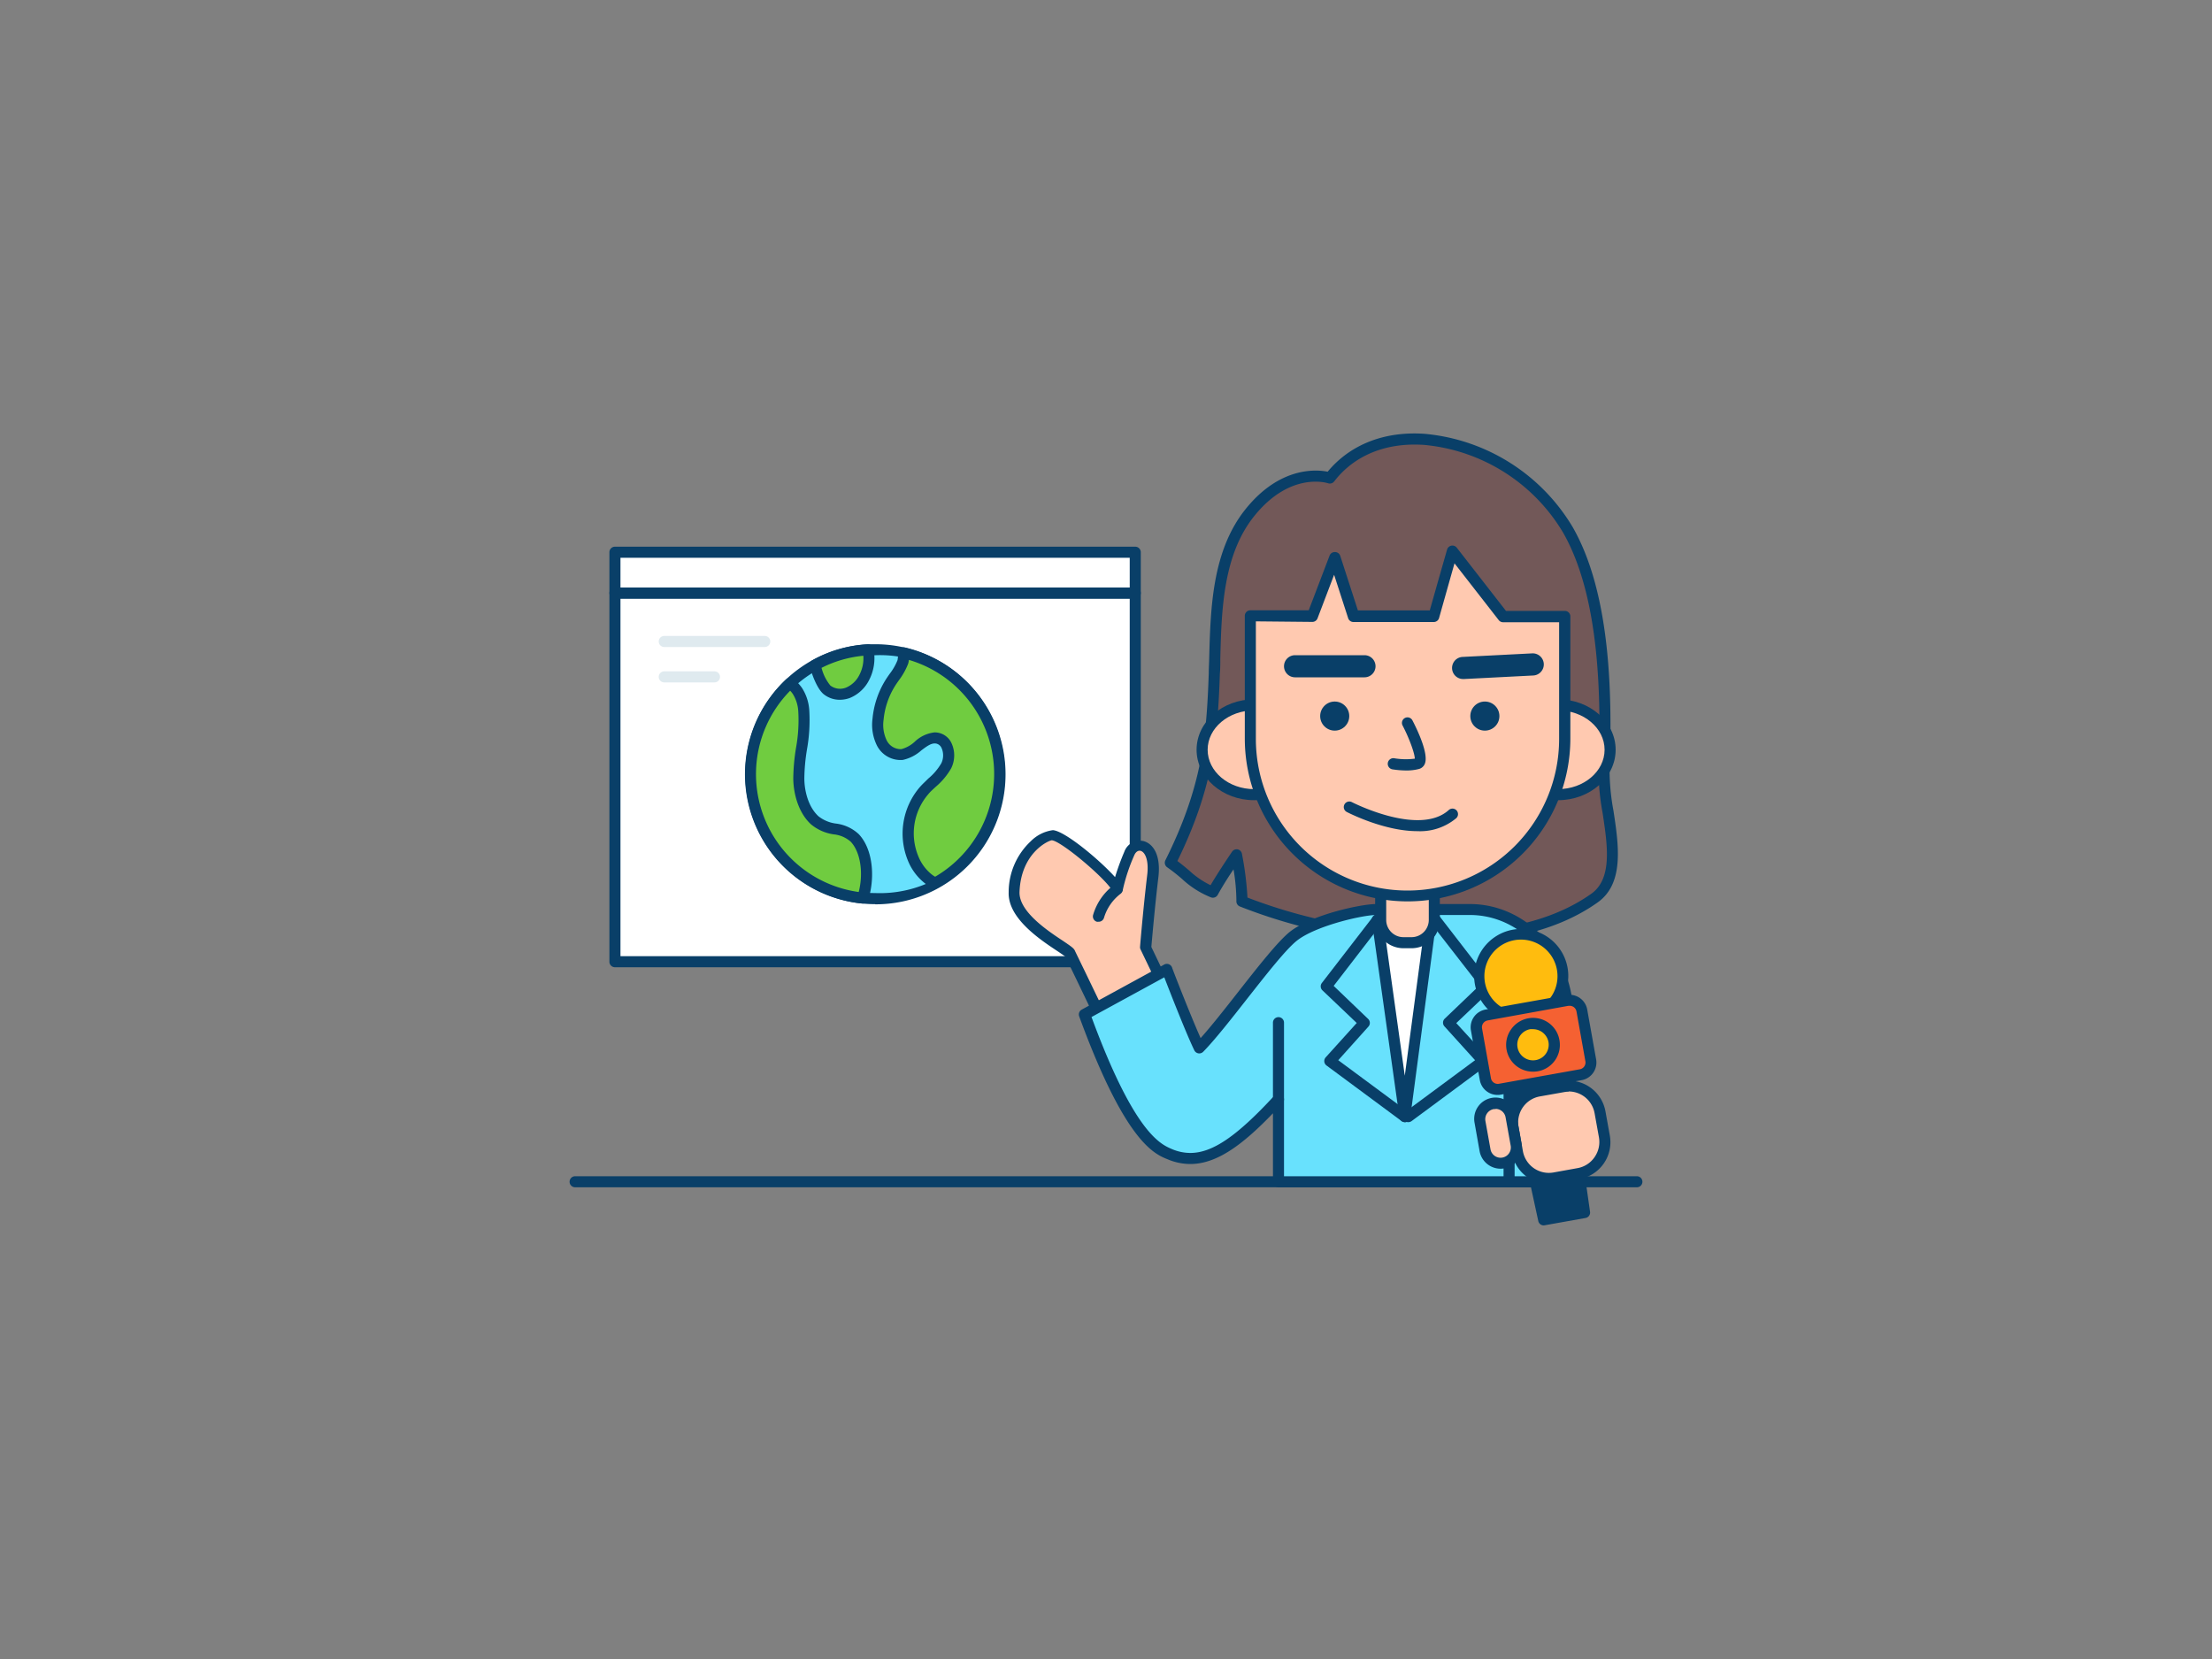 <svg id="_100_news_presenter_outline" data-name="#100_news_presenter_outline" xmlns="http://www.w3.org/2000/svg" viewBox="0 0 400 300"><rect x="0" y="0" width="400" height="300" fill="#808080" stroke="none"/><path d="M296,214.7H104a1,1,0,0,1,0-2H296a1,1,0,0,1,0,2Z" fill="#093f68"/><rect x="111.2" y="107.24" width="94.09" height="66.67" fill="#fff"/><path d="M205.29,174.91H111.2a1,1,0,0,1-1-1V107.24a1,1,0,0,1,1-1h94.09a1,1,0,0,1,1,1v66.67A1,1,0,0,1,205.29,174.91Zm-93.09-2h92.09V108.24H112.2Z" fill="#093f68"/><rect x="111.2" y="99.86" width="94.09" height="7.37" fill="#fff"/><path d="M205.29,108.24H111.2a1,1,0,0,1-1-1V99.86a1,1,0,0,1,1-1h94.09a1,1,0,0,1,1,1v7.38A1,1,0,0,1,205.29,108.24Zm-93.09-2h92.09v-5.38H112.2Z" fill="#093f68"/><path d="M240.47,86.46S233.09,84,226.1,92.61c-6.54,8.06-6.19,19.62-6.52,29.23-.4,11.6-1.22,20.73-8,34.2,3.28,2.28,4,3.82,7.7,5.32,1.28-2.35,4.29-6.77,4.29-6.77a50.85,50.85,0,0,1,1,8.4,95.42,95.42,0,0,0,38.94,6.57c8.58-.37,17.65-2.06,24.79-7.11,6.3-4.45,1.48-15.89,1.75-23.06.49-13.16.29-31.55-6.52-43.51C274.64,80.23,250.79,73.05,240.47,86.46Z" fill="#725858"/><path d="M259.59,170.64a96.81,96.81,0,0,1-35.38-6.72,1,1,0,0,1-.63-1,35.09,35.09,0,0,0-.52-5.71c-1,1.45-2.17,3.34-2.85,4.6a1,1,0,0,1-1.26.45,16.77,16.77,0,0,1-5.17-3.29,33,33,0,0,0-2.72-2.14,1,1,0,0,1-.32-1.27c6.66-13.35,7.45-22.42,7.84-33.78,0-.91.06-1.84.08-2.77.25-9.14.53-19.5,6.67-27.06s12.65-7.07,14.75-6.65c4.08-4.92,10.27-7.36,17.55-6.85a34.81,34.81,0,0,1,26.78,16.9c7,12.25,7.13,31,6.65,44a41,41,0,0,0,.71,7.28c.93,6.15,2,13.12-2.88,16.57-6.29,4.45-14.57,6.83-25.32,7.28C262.25,170.61,260.92,170.64,259.59,170.64Zm-34-8.33a95.06,95.06,0,0,0,37.9,6.25c10.35-.44,18.29-2.71,24.25-6.93,3.87-2.73,2.95-8.78,2.06-14.63a42.41,42.41,0,0,1-.73-7.65c.47-12.8.33-31.18-6.39-43a32.75,32.75,0,0,0-25.17-15.9c-6.84-.47-12.6,1.87-16.24,6.6a1,1,0,0,1-1.11.34c-.28-.09-6.84-2.09-13.27,5.83-5.71,7-6,17-6.22,25.85,0,.94,0,1.87-.08,2.78-.39,11.4-1.18,20.55-7.68,33.85.87.65,1.56,1.23,2.18,1.76a15.61,15.61,0,0,0,3.82,2.61c1.42-2.43,3.78-5.9,3.89-6.06a1,1,0,0,1,1-.42,1,1,0,0,1,.78.79A57.38,57.38,0,0,1,225.58,162.31Z" fill="#093f68"/><path d="M212.06,181.6c-3.86,1.78-7.59,3.83-11.34,5.86-3.91-8.13-7.2-15-7.21-15-.45-.94-10.31-5.6-10.11-11.09.3-7.9,6-10.36,6.91-10.3,2.12.14,10.38,7.26,11.76,9.7a33.53,33.53,0,0,1,2.14-6.42c1.09-2.56,4.95-1.81,4.23,4.13s-1.29,12.9-1.29,12.9,1.53,3.17,2.24,4.66Z" fill="#ffc9b0"/><path d="M200.72,188.46a1.12,1.12,0,0,1-.31-.05,1,1,0,0,1-.59-.52l-5.28-11L192.66,173c-.22-.19-.91-.65-1.52-1.06-3.12-2.07-8.91-5.92-8.74-10.59a12.61,12.61,0,0,1,4-9.23,6.93,6.93,0,0,1,4-2c2.15.15,8.33,5.27,11.24,8.49a44.62,44.62,0,0,1,1.68-4.6,3,3,0,0,1,3.48-1.91c1.62.43,3.17,2.38,2.67,6.55-.63,5.2-1.15,11.25-1.27,12.59l4.79,10a1,1,0,0,1,0,.77,1,1,0,0,1-.52.57c-3.63,1.68-7.23,3.64-10.72,5.53l-.56.31A1,1,0,0,1,200.72,188.46ZM194.41,172l1.94,4,4.82,10c3.1-1.69,6.3-3.42,9.55-5l-4.47-9.31a.93.93,0,0,1-.09-.52c0-.07.58-7,1.29-12.93.33-2.7-.39-4.16-1.19-4.38-.44-.11-.88.19-1.13.76a33,33,0,0,0-2.07,6.2,1,1,0,0,1-1.86.32c-1.35-2.38-9.34-9.08-11-9.19-.64.06-5.57,2.28-5.84,9.34-.13,3.54,5.06,7,7.85,8.84,1.47,1,1.94,1.31,2.16,1.77Zm-1.8.88h0Z" fill="#093f68"/><path d="M198.63,166.68a1.33,1.33,0,0,1-.28,0,1,1,0,0,1-.68-1.24,10.36,10.36,0,0,1,3.85-5.47,1,1,0,0,1,1.11,1.66,8.51,8.51,0,0,0-3,4.36A1,1,0,0,1,198.63,166.68Z" fill="#093f68"/><path d="M211.06,175.3s4,10.44,5.81,14.2c4.63-4.73,13.33-17.28,17.07-20.21s12.43-4.83,14.95-4.83H265.8c9.78,0,17.71,8.63,17.71,19.29V213.7H231.19V198.8c-6.46,7-11.26,10.69-15.95,10.69a9.5,9.5,0,0,1-3.7-.78c-2.22-.92-7.32-3-15.4-25.26Z" fill="#68e1fd"/><path d="M283.51,214.7H231.19a1,1,0,0,1-1-1V201.32c-5.37,5.57-10.07,9.17-14.95,9.17a10.56,10.56,0,0,1-4.09-.85c-2.5-1-7.71-3.21-16-25.85a1,1,0,0,1,.46-1.22l14.92-8.15a1,1,0,0,1,.82-.06,1,1,0,0,1,.59.58c0,.1,3.23,8.42,5.17,12.78,1.91-2.13,4.35-5.23,6.71-8.24,3.74-4.77,7.28-9.27,9.45-11,3.94-3.09,12.86-5,15.57-5H265.8c10.32,0,18.71,9.1,18.71,20.29V213.7A1,1,0,0,1,283.51,214.7Zm-51.32-2h50.32V183.75c0-10.09-7.5-18.29-16.71-18.29H248.89c-2.52,0-10.93,1.95-14.33,4.61-2,1.56-5.61,6.18-9.12,10.64-2.83,3.61-5.76,7.34-7.86,9.48a1,1,0,0,1-.87.29,1,1,0,0,1-.74-.55c-1.49-3.08-4.36-10.43-5.43-13.2l-13.16,7.18c7.76,21.06,12.5,23,14.54,23.88a8.54,8.54,0,0,0,3.32.7c4,0,8.41-3,15.21-10.37a1,1,0,0,1,1.1-.25,1,1,0,0,1,.64.93Z" fill="#093f68"/><polygon points="258.78 166.35 254.06 201.93 249.08 166.35 258.78 166.35" fill="#fff"/><path d="M254.06,202.92a1,1,0,0,1-1-.86l-5-35.57a1,1,0,0,1,.24-.79,1,1,0,0,1,.75-.35h9.7a1,1,0,0,1,.76.34,1,1,0,0,1,.23.79l-4.72,35.58a1,1,0,0,1-1,.86Zm-3.83-35.57,3.8,27.17,3.61-27.17Z" fill="#093f68"/><path d="M254.06,202.92a1,1,0,0,1-.6-.19l-13.59-10.06a1,1,0,0,1-.14-1.47l5.61-6.21-6.2-5.9a1,1,0,0,1-.11-1.33l9.26-12a1,1,0,0,1,1.59,1.22l-8.71,11.3,6.26,6a1,1,0,0,1,0,1.39L242,191.72l12.7,9.4a1,1,0,0,1,.21,1.4A1,1,0,0,1,254.06,202.92Z" fill="#093f68"/><path d="M254.63,202.92a1,1,0,0,1-.81-.4,1,1,0,0,1,.21-1.4l12.71-9.4-5.54-6.12a1,1,0,0,1,.05-1.39l6.27-6L258.81,167a1,1,0,1,1,1.58-1.22l9.26,12a1,1,0,0,1-.1,1.33l-6.21,5.9L269,191.2a1,1,0,0,1-.15,1.47l-13.59,10.06A1,1,0,0,1,254.63,202.92Z" fill="#093f68"/><path d="M249.67,160.77h9.7a0,0,0,0,1,0,0v5.58a4.12,4.12,0,0,1-4.12,4.12h-1.46a4.12,4.12,0,0,1-4.12-4.12v-5.58A0,0,0,0,1,249.67,160.77Z" fill="#ffc9b0"/><path d="M255.25,171.47h-1.46a5.13,5.13,0,0,1-5.12-5.12v-5.58a1,1,0,0,1,1-1h9.7a1,1,0,0,1,1,1v5.58A5.12,5.12,0,0,1,255.25,171.47Zm-4.58-9.7v4.58a3.12,3.12,0,0,0,3.12,3.12h1.46a3.12,3.12,0,0,0,3.12-3.12v-4.58Z" fill="#093f68"/><ellipse cx="226.8" cy="135.58" rx="9.42" ry="8.12" fill="#ffc9b0"/><path d="M226.8,144.7c-5.74,0-10.42-4.09-10.42-9.12s4.68-9.12,10.42-9.12,10.43,4.09,10.43,9.12S232.55,144.7,226.8,144.7Zm0-16.24c-4.64,0-8.42,3.19-8.42,7.12s3.78,7.12,8.42,7.12,8.43-3.2,8.43-7.12S231.45,128.46,226.8,128.46Z" fill="#093f68"/><ellipse cx="281.74" cy="135.58" rx="9.42" ry="8.12" fill="#ffc9b0"/><path d="M281.74,144.7c-5.75,0-10.42-4.09-10.42-9.12s4.67-9.12,10.42-9.12,10.42,4.09,10.42,9.12S287.49,144.7,281.74,144.7Zm0-16.24c-4.65,0-8.42,3.19-8.42,7.12s3.77,7.12,8.42,7.12,8.42-3.2,8.42-7.12S286.38,128.46,281.74,128.46Z" fill="#093f68"/><path d="M271.81,111.49l-9.2-11.82s-2.07,7.28-3.34,11.78l-14.49,0-3.42-10.55-4,10.53-11.24,0v22.26A28.42,28.42,0,0,0,254.52,162h0a28.41,28.41,0,0,0,28.42-28.42v-22.1Z" fill="#ffc9b0"/><path d="M254.52,163a29.46,29.46,0,0,1-29.42-29.42V111.36a1,1,0,0,1,.3-.71,1,1,0,0,1,.7-.29h0l10.56,0,3.77-9.89a1,1,0,0,1,1-.64,1,1,0,0,1,.93.69l3.19,9.86,13,0c1.27-4.52,3.13-11,3.13-11a1,1,0,0,1,1.75-.34l8.9,11.43,10.64,0a1,1,0,0,1,1,1v22.1A29.46,29.46,0,0,1,254.52,163ZM227.1,112.36v21.26a27.42,27.42,0,1,0,54.84,0v-21.1l-10.14,0a1,1,0,0,1-.78-.38l-8-10.27c-.7,2.47-1.93,6.82-2.79,9.89a1,1,0,0,1-1,.72h0l-14.49,0a1,1,0,0,1-.95-.69l-2.54-7.85-3,7.88a1,1,0,0,1-.94.64h0Z" fill="#093f68"/><circle cx="241.36" cy="129.49" r="2.63" fill="#093f68"/><circle cx="268.51" cy="129.49" r="2.63" fill="#093f68"/><path d="M254.39,139.33a17.4,17.4,0,0,1-2.6-.21,1,1,0,0,1,.35-2,12.61,12.61,0,0,0,3.7.07c0-.88-.93-3.54-2.21-6a1,1,0,0,1,1.78-.93c.93,1.79,3,6.14,2.23,7.89a1.57,1.57,0,0,1-1.07.91A8.83,8.83,0,0,1,254.39,139.33Z" fill="#093f68"/><path d="M246.74,122.48h0l-12.55,0a2,2,0,0,1,0-4h0l12.55,0a2,2,0,0,1,0,4Z" fill="#093f68"/><path d="M264.63,122.79a2,2,0,0,1-.1-4l12.53-.64a2,2,0,0,1,.21,4l-12.54.64Z" fill="#093f68"/><path d="M256.31,150.3c-6,0-12.39-3.28-12.77-3.47a1,1,0,0,1-.43-1.35,1,1,0,0,1,1.35-.43c.12.06,12.14,6.21,17.49,1.46a1,1,0,1,1,1.33,1.49A10.2,10.2,0,0,1,256.31,150.3Z" fill="#093f68"/><path d="M231.19,199.8a1,1,0,0,1-1-1V184.93a1,1,0,0,1,2,0V198.8A1,1,0,0,1,231.19,199.8Z" fill="#093f68"/><path d="M272.89,214a1,1,0,0,1-1-1V183.6a1,1,0,0,1,2,0V213A1,1,0,0,1,272.89,214Z" fill="#093f68"/><circle cx="275.07" cy="176.41" r="7.55" fill="#ffbc0e"/><path d="M275.06,185a8.51,8.51,0,1,1,1.51-.13A8.56,8.56,0,0,1,275.06,185Zm0-15.09a6.6,6.6,0,0,0-1.17.1,6.61,6.61,0,1,0,1.17-.1Z" fill="#093f68"/><polygon points="286.56 219.26 279.17 220.59 272.84 191.38 282.35 189.67 286.56 219.26" fill="#093f68"/><path d="M279.17,221.59a1,1,0,0,1-1-.79l-6.33-29.21a1,1,0,0,1,.8-1.2l9.52-1.7a1,1,0,0,1,.76.17,1,1,0,0,1,.4.67l4.21,29.59a1,1,0,0,1-.81,1.13l-7.4,1.32ZM274,192.18l5.9,27.25,5.5-1-3.93-27.61Z" fill="#093f68"/><rect x="267.63" y="182.12" width="19.36" height="13.63" rx="2.25" transform="translate(-28.98 51.89) rotate(-10.16)" fill="#f56132"/><path d="M270.8,198a3.26,3.26,0,0,1-3.2-2.67l-1.61-9a3.26,3.26,0,0,1,2.63-3.77l14.63-2.62a3.24,3.24,0,0,1,3.77,2.62l1.61,9a3.24,3.24,0,0,1-2.63,3.77l-14.62,2.62A2.9,2.9,0,0,1,270.8,198Zm13-16.11-.22,0L269,184.53a1.25,1.25,0,0,0-1,1.45l1.61,9a1.25,1.25,0,0,0,1.45,1l14.63-2.62h0a1.25,1.25,0,0,0,1-1.45l-1.61-9A1.25,1.25,0,0,0,283.82,181.88Z" fill="#093f68"/><circle cx="277.24" cy="188.95" r="3.84" fill="#ffbc0e"/><path d="M277.22,193.79a4.84,4.84,0,0,1-4-7.6A4.84,4.84,0,0,1,282,188.1h0a4.84,4.84,0,0,1-3.91,5.62A5.1,5.1,0,0,1,277.22,193.79Zm0-7.68a2.94,2.94,0,0,0-.51,0,2.83,2.83,0,0,0-2.29,3.29,2.8,2.8,0,0,0,1.17,1.83,2.83,2.83,0,0,0,2.13.47,2.83,2.83,0,0,0,2.29-3.3h0A2.85,2.85,0,0,0,277.24,186.11Z" fill="#093f68"/><rect x="273.89" y="196.77" width="15.97" height="15.97" rx="5.76" transform="translate(-31.7 52.94) rotate(-10.16)" fill="#ffc9b0"/><path d="M280.06,214.09a6.75,6.75,0,0,1-6.64-5.57l-.78-4.37a6.76,6.76,0,0,1,5.46-7.85l4.37-.78a6.75,6.75,0,0,1,7.85,5.46l.79,4.38a6.76,6.76,0,0,1-5.47,7.84h0l-4.37.79A7.06,7.06,0,0,1,280.06,214.09Zm5.41-1.87h0Zm-1.79-14.81a4.89,4.89,0,0,0-.85.08l-4.38.78a4.75,4.75,0,0,0-3.84,5.53l.78,4.37a4.77,4.77,0,0,0,5.53,3.85l4.37-.79a4.74,4.74,0,0,0,3.07-2,4.79,4.79,0,0,0,.78-3.56l-.79-4.38a4.77,4.77,0,0,0-4.67-3.92Z" fill="#093f68"/><rect x="268.04" y="199.48" width="5.7" height="10.9" rx="2.85" transform="translate(-31.9 51.01) rotate(-10.16)" fill="#ffc9b0"/><path d="M271.35,211.34a3.86,3.86,0,0,1-3.79-3.17l-.91-5.12a3.85,3.85,0,1,1,7.58-1.35l.92,5.11a3.86,3.86,0,0,1-3.12,4.47h0A3.82,3.82,0,0,1,271.35,211.34Zm.51-1h0Zm-1.42-9.78a1.84,1.84,0,0,0-.33,0,1.86,1.86,0,0,0-1.5,2.15l.92,5.12a1.85,1.85,0,0,0,3.65-.66l-.92-5.11A1.85,1.85,0,0,0,270.44,200.52Z" fill="#093f68"/><path d="M180.77,140a22.5,22.5,0,0,1-22.53,22.51,20.81,20.81,0,0,1-2.23-.11,22.51,22.51,0,0,1-13.16-38.83,21.78,21.78,0,0,1,4.51-3.28,22.25,22.25,0,0,1,9.63-2.77c.4,0,.83,0,1.25,0a21.91,21.91,0,0,1,5.21.61A22.52,22.52,0,0,1,180.77,140Z" fill="#68e1fd"/><path d="M158.24,163.5a21.6,21.6,0,0,1-2.33-.12,23.53,23.53,0,0,1-9-44,23.07,23.07,0,0,1,10.06-2.88c.41,0,.87,0,1.31,0a22.84,22.84,0,0,1,5.45.64,23.51,23.51,0,0,1-5.45,46.39Zm0-45c-.39,0-.79,0-1.17,0a21.51,21.51,0,0,0-1,42.88,18.16,18.16,0,0,0,2.13.11,21.52,21.52,0,1,0,0-43Z" fill="#093f68"/><path d="M180.77,140a22.5,22.5,0,0,1-11.65,19.72,7.58,7.58,0,0,1-1.25-.76,9.14,9.14,0,0,1-2.66-3.51A11.85,11.85,0,0,1,167.15,143c1.34-1.5,3.09-2.69,4-4.47s.39-4.55-1.58-5c-2.36-.53-4,2.6-6.43,2.93a3.82,3.82,0,0,1-3.64-2.07,7.51,7.51,0,0,1-.69-4.32,14.89,14.89,0,0,1,2.12-6.41,21.66,21.66,0,0,0,2.35-3.92,8.05,8.05,0,0,0,.17-1.63A22.52,22.52,0,0,1,180.77,140Z" fill="#70cc40"/><path d="M169.12,160.71a1,1,0,0,1-.42-.09,7.45,7.45,0,0,1-1.43-.88,9.92,9.92,0,0,1-3-3.9,12.9,12.9,0,0,1,2.11-13.56c.47-.53,1-1,1.48-1.49a10.46,10.46,0,0,0,2.36-2.77,3.27,3.27,0,0,0,.06-2.72,1.39,1.39,0,0,0-.95-.83c-.81-.17-1.56.34-2.72,1.22a7.4,7.4,0,0,1-3.36,1.73,4.8,4.8,0,0,1-4.66-2.58,8.46,8.46,0,0,1-.81-4.89,16.06,16.06,0,0,1,2.26-6.84c.26-.43.55-.85.85-1.27a10.28,10.28,0,0,0,1.41-2.46,7,7,0,0,0,.11-1.15V118a1,1,0,0,1,.4-.75,1,1,0,0,1,.83-.17,23.51,23.51,0,0,1,5.92,43.47A.91.91,0,0,1,169.12,160.71ZM169,132.44a3.34,3.34,0,0,1,3.09,2,5.28,5.28,0,0,1-.08,4.48,12.49,12.49,0,0,1-2.77,3.33c-.49.46-1,.89-1.37,1.36A10.85,10.85,0,0,0,166.13,155a8,8,0,0,0,2.36,3.13,5.91,5.91,0,0,0,.61.41,21.51,21.51,0,0,0-4.74-39.21,4,4,0,0,1-.13.67,12.39,12.39,0,0,1-1.67,3c-.27.38-.54.76-.78,1.16a14,14,0,0,0-2,6,6.5,6.5,0,0,0,.57,3.74,2.85,2.85,0,0,0,2.64,1.57,5.78,5.78,0,0,0,2.42-1.34A6.17,6.17,0,0,1,169,132.44Z" fill="#093f68"/><path d="M156,162.39a22.51,22.51,0,0,1-13.16-38.83,5.67,5.67,0,0,1,1.42,1.47,7.72,7.72,0,0,1,1.08,3.45c.42,4.09-.93,8.16-.89,12.27,0,2.63.88,5.75,2.88,7.58,2.23,2,5.24,1.1,7.22,3.18C156.9,154,157.24,158.7,156,162.39Z" fill="#70cc40"/><path d="M156,163.39h-.09a23.5,23.5,0,0,1-13.75-40.55,1,1,0,0,1,1.27-.08,6.66,6.66,0,0,1,1.66,1.74,8.47,8.47,0,0,1,1.25,3.89,30,30,0,0,1-.41,7.11,34.51,34.51,0,0,0-.48,5.25c0,2.19.68,5.14,2.56,6.86a6.39,6.39,0,0,0,3.19,1.32,7.35,7.35,0,0,1,4.08,1.9C158,153.7,158.2,159,157,162.7A1,1,0,0,1,156,163.39Zm-13.12-38.48a21.51,21.51,0,0,0,12.4,36.39c.89-3.44.32-7.24-1.45-9.1a5.46,5.46,0,0,0-3.06-1.32,8.21,8.21,0,0,1-4.11-1.81c-2.35-2.15-3.2-5.71-3.21-8.32a36.22,36.22,0,0,1,.5-5.54,27.74,27.74,0,0,0,.4-6.63,6.64,6.64,0,0,0-.93-3A3.78,3.78,0,0,0,142.89,124.91Z" fill="#093f68"/><path d="M156.26,122.56a5.81,5.81,0,0,1-2.92,2.72,3.89,3.89,0,0,1-3.85-.57c-.81-.71-1.58-2.56-2.13-4.43a22.25,22.25,0,0,1,9.63-2.77A7.68,7.68,0,0,1,156.26,122.56Z" fill="#70cc40"/><path d="M151.87,126.54a4.63,4.63,0,0,1-3-1.07c-1.11-1-1.94-3.21-2.44-4.91a1,1,0,0,1,.47-1.16,23.07,23.07,0,0,1,10.06-2.88,1,1,0,0,1,1,.81,8.61,8.61,0,0,1-.83,5.71h0a6.79,6.79,0,0,1-3.44,3.17A5.32,5.32,0,0,1,151.87,126.54Zm-3.31-5.77a8.31,8.31,0,0,0,1.59,3.19,2.89,2.89,0,0,0,2.84.38,4.75,4.75,0,0,0,2.39-2.25,6.48,6.48,0,0,0,.74-3.51A21.15,21.15,0,0,0,148.56,120.77Zm7.7,1.79h0Z" fill="#093f68"/><path d="M138.29,117H120.12a1,1,0,0,1,0-2h18.17a1,1,0,0,1,0,2Z" fill="#dfeaef"/><path d="M129.2,123.4h-9.08a1,1,0,0,1,0-2h9.08a1,1,0,0,1,0,2Z" fill="#dfeaef"/></svg>